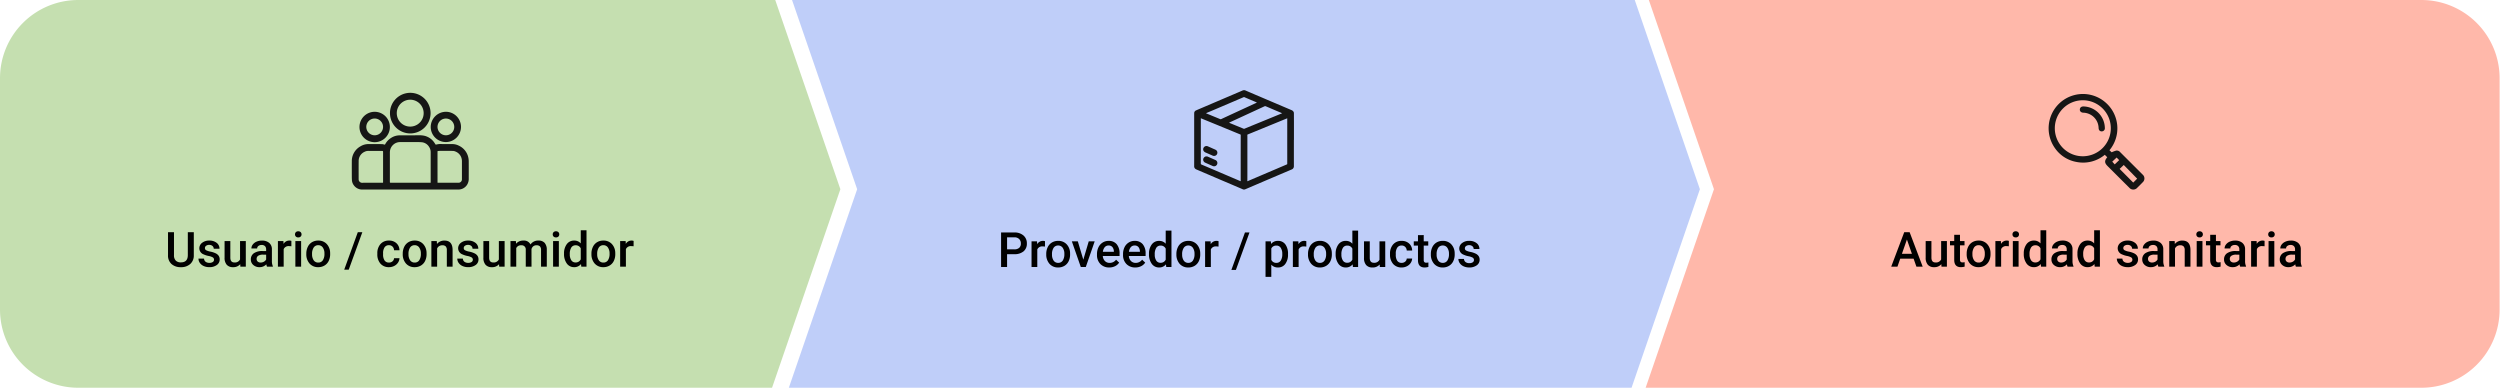 <svg xmlns="http://www.w3.org/2000/svg" xmlns:xlink="http://www.w3.org/1999/xlink" width="1030" height="160" viewBox="0 0 1030 160">
  <defs>
    <clipPath id="clip-path">
      <rect id="Rectángulo_380569" data-name="Rectángulo 380569" width="48.198" height="39.807" fill="none"/>
    </clipPath>
    <clipPath id="clip-path-2">
      <rect id="Rectángulo_380570" data-name="Rectángulo 380570" width="41.104" height="40.952" fill="none"/>
    </clipPath>
    <clipPath id="clip-path-3">
      <rect id="Rectángulo_380571" data-name="Rectángulo 380571" width="39.505" height="39.389" fill="none"/>
    </clipPath>
  </defs>
  <g id="Grupo_1083541" data-name="Grupo 1083541" transform="translate(-285 -11541)">
    <path id="Trazado_838048" data-name="Trazado 838048" d="M505.118,0l26.83,77.956L503.8,159.749H851l28.151-81.794L852.316,0Z" transform="translate(106.202 11541)" fill="#bfcef9"/>
    <path id="Trazado_838049" data-name="Trazado 838049" d="M319.4,0H32.245A32.245,32.245,0,0,0,0,32.244v95.261A32.245,32.245,0,0,0,32.245,159.75H318.081l28.151-81.794Z" transform="translate(285 11541)" fill="#c5dfb0"/>
    <path id="Trazado_838050" data-name="Trazado 838050" d="M1372.391,0H1054.118l26.83,77.956L1052.8,159.75h319.594a32.244,32.244,0,0,0,32.244-32.244V32.244A32.244,32.244,0,0,0,1372.391,0" transform="translate(-89.797 11541)" fill="#ffb8aa"/>
    <path id="Trazado_838713" data-name="Trazado 838713" d="M0,0H1030V160H0Z" transform="translate(285 11541)" fill="none"/>
    <path id="Trazado_838714" data-name="Trazado 838714" d="M11.846-14.219v9.5A4.618,4.618,0,0,1,10.4-1.128,5.508,5.508,0,0,1,6.533.2a5.548,5.548,0,0,1-3.877-1.3A4.64,4.64,0,0,1,1.221-4.727v-9.492H3.682v9.512A3.021,3.021,0,0,0,4.4-2.529a2.819,2.819,0,0,0,2.129.752q2.852,0,2.852-3.008v-9.434Zm8.33,11.348a1.076,1.076,0,0,0-.522-.967,5.557,5.557,0,0,0-1.733-.586A8.911,8.911,0,0,1,15.9-5.068a2.7,2.7,0,0,1-1.777-2.49,2.813,2.813,0,0,1,1.152-2.285,4.556,4.556,0,0,1,2.93-.918,4.74,4.74,0,0,1,3.062.938,2.975,2.975,0,0,1,1.167,2.432H20.059a1.462,1.462,0,0,0-.508-1.138A1.946,1.946,0,0,0,18.2-8.984a2.1,2.1,0,0,0-1.274.361,1.139,1.139,0,0,0-.493.967.962.962,0,0,0,.459.85,6.312,6.312,0,0,0,1.855.61,8.783,8.783,0,0,1,2.192.732,3.1,3.1,0,0,1,1.182,1.021A2.6,2.6,0,0,1,22.51-3a2.753,2.753,0,0,1-1.182,2.31,5.039,5.039,0,0,1-3.1.884,5.464,5.464,0,0,1-2.314-.469,3.809,3.809,0,0,1-1.582-1.289A3.051,3.051,0,0,1,13.77-3.33h2.3a1.672,1.672,0,0,0,.635,1.294,2.467,2.467,0,0,0,1.553.454,2.4,2.4,0,0,0,1.426-.356A1.1,1.1,0,0,0,20.176-2.871Zm10.8,1.836A3.68,3.68,0,0,1,28.008.2a3.28,3.28,0,0,1-2.6-1.006,4.279,4.279,0,0,1-.884-2.91v-6.846h2.373V-3.75q0,2.012,1.67,2.012A2.345,2.345,0,0,0,30.9-2.979v-7.588h2.373V0H31.035ZM42,0a3.662,3.662,0,0,1-.273-.986A3.694,3.694,0,0,1,38.955.2a3.728,3.728,0,0,1-2.6-.908,2.906,2.906,0,0,1-1.006-2.246,3,3,0,0,1,1.255-2.593,6.081,6.081,0,0,1,3.589-.9H41.65v-.693a1.851,1.851,0,0,0-.459-1.313,1.819,1.819,0,0,0-1.4-.493,2.09,2.09,0,0,0-1.328.405,1.254,1.254,0,0,0-.518,1.03H35.576a2.634,2.634,0,0,1,.576-1.626,3.838,3.838,0,0,1,1.567-1.187,5.506,5.506,0,0,1,2.212-.43,4.434,4.434,0,0,1,2.959.933,3.326,3.326,0,0,1,1.133,2.622v4.766a5.4,5.4,0,0,0,.4,2.275V0ZM39.395-1.709a2.7,2.7,0,0,0,1.323-.342,2.284,2.284,0,0,0,.933-.918V-4.961H40.371a3.5,3.5,0,0,0-1.982.459,1.487,1.487,0,0,0-.664,1.3,1.387,1.387,0,0,0,.454,1.089A1.758,1.758,0,0,0,39.395-1.709ZM52.041-8.4a5.872,5.872,0,0,0-.967-.078,2.177,2.177,0,0,0-2.2,1.25V0H46.5V-10.566H48.77l.059,1.182a2.674,2.674,0,0,1,2.383-1.377,2.222,2.222,0,0,1,.84.137ZM56.064,0H53.691V-10.566h2.373Zm-2.52-13.311a1.259,1.259,0,0,1,.347-.908,1.309,1.309,0,0,1,.991-.361,1.326,1.326,0,0,1,1,.361,1.25,1.25,0,0,1,.352.908,1.221,1.221,0,0,1-.352.894,1.336,1.336,0,0,1-1,.356,1.32,1.32,0,0,1-.991-.356A1.23,1.23,0,0,1,53.545-13.311ZM58.2-5.381a6.231,6.231,0,0,1,.615-2.8,4.493,4.493,0,0,1,1.729-1.914,4.87,4.87,0,0,1,2.559-.669,4.615,4.615,0,0,1,3.472,1.377,5.416,5.416,0,0,1,1.44,3.652l.01.557a6.286,6.286,0,0,1-.6,2.793,4.439,4.439,0,0,1-1.719,1.9A4.906,4.906,0,0,1,63.125.2a4.584,4.584,0,0,1-3.579-1.489A5.7,5.7,0,0,1,58.2-5.264Zm2.373.205a4.258,4.258,0,0,0,.674,2.554,2.191,2.191,0,0,0,1.875.923A2.167,2.167,0,0,0,65-2.637a4.7,4.7,0,0,0,.669-2.744,4.2,4.2,0,0,0-.688-2.539,2.2,2.2,0,0,0-1.87-.937,2.178,2.178,0,0,0-1.846.923A4.614,4.614,0,0,0,60.576-5.176Zm15.107,6.4H73.818l5.6-15.439h1.865ZM92.246-1.7a2.146,2.146,0,0,0,1.475-.518A1.768,1.768,0,0,0,94.346-3.5h2.236a3.486,3.486,0,0,1-.615,1.841A4.035,4.035,0,0,1,94.4-.3a4.656,4.656,0,0,1-2.129.5A4.505,4.505,0,0,1,88.76-1.24a5.694,5.694,0,0,1-1.3-3.965v-.244A5.6,5.6,0,0,1,88.75-9.312a4.464,4.464,0,0,1,3.516-1.45,4.341,4.341,0,0,1,3.071,1.1,3.935,3.935,0,0,1,1.245,2.886H94.346a2.173,2.173,0,0,0-.62-1.494,2,2,0,0,0-1.479-.586,2.088,2.088,0,0,0-1.777.835,4.261,4.261,0,0,0-.635,2.534v.381a4.331,4.331,0,0,0,.62,2.563A2.086,2.086,0,0,0,92.246-1.7ZM97.93-5.381a6.231,6.231,0,0,1,.615-2.8,4.493,4.493,0,0,1,1.729-1.914,4.87,4.87,0,0,1,2.559-.669A4.615,4.615,0,0,1,106.3-9.385a5.416,5.416,0,0,1,1.44,3.652l.01.557a6.286,6.286,0,0,1-.6,2.793,4.439,4.439,0,0,1-1.719,1.9A4.906,4.906,0,0,1,102.852.2a4.584,4.584,0,0,1-3.579-1.489,5.7,5.7,0,0,1-1.343-3.97Zm2.373.205a4.258,4.258,0,0,0,.674,2.554,2.191,2.191,0,0,0,1.875.923,2.167,2.167,0,0,0,1.87-.937,4.7,4.7,0,0,0,.669-2.744A4.2,4.2,0,0,0,104.7-7.92a2.2,2.2,0,0,0-1.87-.937,2.178,2.178,0,0,0-1.846.923A4.614,4.614,0,0,0,100.3-5.176Zm11.66-5.391.068,1.221a3.8,3.8,0,0,1,3.076-1.416q3.3,0,3.359,3.779V0h-2.373V-6.846a2.176,2.176,0,0,0-.435-1.489,1.828,1.828,0,0,0-1.421-.483,2.287,2.287,0,0,0-2.139,1.3V0h-2.373V-10.566Zm14.844,7.7a1.076,1.076,0,0,0-.522-.967,5.557,5.557,0,0,0-1.733-.586,8.911,8.911,0,0,1-2.021-.645,2.7,2.7,0,0,1-1.777-2.49A2.813,2.813,0,0,1,121.9-9.844a4.556,4.556,0,0,1,2.93-.918,4.74,4.74,0,0,1,3.062.938,2.975,2.975,0,0,1,1.167,2.432h-2.373a1.462,1.462,0,0,0-.508-1.138,1.946,1.946,0,0,0-1.348-.454,2.1,2.1,0,0,0-1.274.361,1.139,1.139,0,0,0-.493.967.962.962,0,0,0,.459.85,6.312,6.312,0,0,0,1.855.61,8.783,8.783,0,0,1,2.192.732,3.1,3.1,0,0,1,1.182,1.021A2.6,2.6,0,0,1,129.141-3a2.753,2.753,0,0,1-1.182,2.31,5.039,5.039,0,0,1-3.1.884,5.464,5.464,0,0,1-2.314-.469,3.809,3.809,0,0,1-1.582-1.289A3.051,3.051,0,0,1,120.4-3.33h2.3a1.672,1.672,0,0,0,.635,1.294,2.467,2.467,0,0,0,1.553.454,2.4,2.4,0,0,0,1.426-.356A1.1,1.1,0,0,0,126.807-2.871Zm10.8,1.836A3.68,3.68,0,0,1,134.639.2a3.28,3.28,0,0,1-2.6-1.006,4.279,4.279,0,0,1-.884-2.91v-6.846h2.373V-3.75q0,2.012,1.67,2.012a2.345,2.345,0,0,0,2.334-1.24v-7.588H139.9V0h-2.236Zm6.943-9.531.068,1.1a3.8,3.8,0,0,1,3.047-1.3,2.921,2.921,0,0,1,2.9,1.621,3.748,3.748,0,0,1,3.242-1.621,3.294,3.294,0,0,1,2.6.967,4.257,4.257,0,0,1,.874,2.852V0h-2.373V-6.875a2.1,2.1,0,0,0-.439-1.475,1.924,1.924,0,0,0-1.455-.469,1.976,1.976,0,0,0-1.323.435,2.292,2.292,0,0,0-.718,1.138L150.986,0h-2.373V-6.953a1.693,1.693,0,0,0-1.9-1.865,2.089,2.089,0,0,0-2.021,1.162V0h-2.373V-10.566ZM162.246,0h-2.373V-10.566h2.373Zm-2.52-13.311a1.259,1.259,0,0,1,.347-.908,1.309,1.309,0,0,1,.991-.361,1.326,1.326,0,0,1,1,.361,1.25,1.25,0,0,1,.352.908,1.221,1.221,0,0,1-.352.894,1.336,1.336,0,0,1-1,.356,1.32,1.32,0,0,1-.991-.356A1.23,1.23,0,0,1,159.727-13.311Zm4.658,7.949a6.282,6.282,0,0,1,1.133-3.921,3.63,3.63,0,0,1,3.037-1.479A3.449,3.449,0,0,1,171.27-9.59V-15h2.373V0h-2.148l-.117-1.094A3.5,3.5,0,0,1,168.535.2a3.609,3.609,0,0,1-3-1.494A6.512,6.512,0,0,1,164.385-5.361Zm2.373.205a4.4,4.4,0,0,0,.62,2.515,2.012,2.012,0,0,0,1.763.9,2.241,2.241,0,0,0,2.129-1.3V-7.549a2.207,2.207,0,0,0-2.109-1.27,2.027,2.027,0,0,0-1.777.913A4.9,4.9,0,0,0,166.758-5.156Zm8.916-.225a6.231,6.231,0,0,1,.615-2.8,4.493,4.493,0,0,1,1.729-1.914,4.87,4.87,0,0,1,2.559-.669,4.615,4.615,0,0,1,3.472,1.377,5.416,5.416,0,0,1,1.44,3.652l.01.557a6.286,6.286,0,0,1-.6,2.793,4.439,4.439,0,0,1-1.719,1.9A4.906,4.906,0,0,1,180.6.2a4.584,4.584,0,0,1-3.579-1.489,5.7,5.7,0,0,1-1.343-3.97Zm2.373.205a4.258,4.258,0,0,0,.674,2.554A2.191,2.191,0,0,0,180.6-1.7a2.167,2.167,0,0,0,1.87-.937,4.7,4.7,0,0,0,.669-2.744,4.2,4.2,0,0,0-.688-2.539,2.2,2.2,0,0,0-1.87-.937,2.178,2.178,0,0,0-1.846.923A4.614,4.614,0,0,0,178.047-5.176ZM193.037-8.4a5.872,5.872,0,0,0-.967-.078,2.177,2.177,0,0,0-2.2,1.25V0H187.5V-10.566h2.266l.059,1.182a2.674,2.674,0,0,1,2.383-1.377,2.222,2.222,0,0,1,.84.137Z" transform="translate(353 11650.875)"/>
    <path id="Trazado_838715" data-name="Trazado 838715" d="M3.916-5.273V0H1.445V-14.219H6.885a5.5,5.5,0,0,1,3.784,1.242,4.175,4.175,0,0,1,1.4,3.285A4.036,4.036,0,0,1,10.7-6.437,5.766,5.766,0,0,1,6.855-5.273Zm0-1.992H6.885A2.924,2.924,0,0,0,8.9-7.886,2.279,2.279,0,0,0,9.59-9.678a2.459,2.459,0,0,0-.7-1.841,2.71,2.71,0,0,0-1.934-.708H3.916ZM19.531-8.4a5.872,5.872,0,0,0-.967-.078,2.177,2.177,0,0,0-2.2,1.25V0H13.994V-10.566H16.26l.059,1.182A2.674,2.674,0,0,1,18.7-10.762a2.222,2.222,0,0,1,.84.137Zm.523,3.018a6.231,6.231,0,0,1,.615-2.8A4.493,4.493,0,0,1,22.4-10.093a4.87,4.87,0,0,1,2.559-.669,4.615,4.615,0,0,1,3.472,1.377,5.416,5.416,0,0,1,1.44,3.652l.01.557a6.286,6.286,0,0,1-.6,2.793,4.439,4.439,0,0,1-1.719,1.9A4.906,4.906,0,0,1,24.976.2,4.584,4.584,0,0,1,21.4-1.294a5.7,5.7,0,0,1-1.343-3.97Zm2.373.205A4.258,4.258,0,0,0,23.1-2.622a2.191,2.191,0,0,0,1.875.923,2.167,2.167,0,0,0,1.87-.937,4.7,4.7,0,0,0,.669-2.744,4.2,4.2,0,0,0-.688-2.539,2.2,2.2,0,0,0-1.87-.937,2.178,2.178,0,0,0-1.846.923A4.614,4.614,0,0,0,22.427-5.176Zm12.9,2.168,2.236-7.559h2.451L36.35,0H34.289L30.6-10.566h2.461ZM46.018.2a4.91,4.91,0,0,1-3.657-1.421,5.154,5.154,0,0,1-1.4-3.784V-5.3a6.34,6.34,0,0,1,.61-2.827,4.646,4.646,0,0,1,1.714-1.938,4.531,4.531,0,0,1,2.461-.693,4.147,4.147,0,0,1,3.335,1.377,5.823,5.823,0,0,1,1.177,3.9v.957h-6.9a3.173,3.173,0,0,0,.874,2.07,2.624,2.624,0,0,0,1.929.762,3.213,3.213,0,0,0,2.656-1.318L50.09-1.8A4.272,4.272,0,0,1,48.4-.327,5.3,5.3,0,0,1,46.018.2Zm-.283-9.053a2,2,0,0,0-1.577.684,3.543,3.543,0,0,0-.767,1.9h4.521v-.176a2.884,2.884,0,0,0-.635-1.8A1.983,1.983,0,0,0,45.735-8.857ZM56.75.2a4.91,4.91,0,0,1-3.657-1.421,5.154,5.154,0,0,1-1.4-3.784V-5.3A6.34,6.34,0,0,1,52.3-8.13a4.646,4.646,0,0,1,1.714-1.938,4.531,4.531,0,0,1,2.461-.693,4.147,4.147,0,0,1,3.335,1.377,5.823,5.823,0,0,1,1.177,3.9v.957h-6.9a3.173,3.173,0,0,0,.874,2.07,2.624,2.624,0,0,0,1.929.762,3.213,3.213,0,0,0,2.656-1.318L60.823-1.8a4.272,4.272,0,0,1-1.694,1.47A5.3,5.3,0,0,1,56.75.2Zm-.283-9.053a2,2,0,0,0-1.577.684,3.543,3.543,0,0,0-.767,1.9h4.521v-.176a2.884,2.884,0,0,0-.635-1.8A1.983,1.983,0,0,0,56.467-8.857Zm5.918,3.5a6.282,6.282,0,0,1,1.133-3.921,3.63,3.63,0,0,1,3.037-1.479A3.449,3.449,0,0,1,69.27-9.59V-15h2.373V0H69.494l-.117-1.094A3.5,3.5,0,0,1,66.535.2a3.609,3.609,0,0,1-3-1.494A6.512,6.512,0,0,1,62.385-5.361Zm2.373.205a4.4,4.4,0,0,0,.62,2.515,2.012,2.012,0,0,0,1.763.9,2.241,2.241,0,0,0,2.129-1.3V-7.549a2.207,2.207,0,0,0-2.109-1.27,2.027,2.027,0,0,0-1.777.913A4.9,4.9,0,0,0,64.758-5.156Zm8.916-.225a6.231,6.231,0,0,1,.615-2.8,4.493,4.493,0,0,1,1.729-1.914,4.87,4.87,0,0,1,2.559-.669,4.615,4.615,0,0,1,3.472,1.377,5.416,5.416,0,0,1,1.44,3.652l.01.557a6.286,6.286,0,0,1-.6,2.793,4.439,4.439,0,0,1-1.719,1.9A4.906,4.906,0,0,1,78.6.2a4.584,4.584,0,0,1-3.579-1.489,5.7,5.7,0,0,1-1.343-3.97Zm2.373.205a4.258,4.258,0,0,0,.674,2.554A2.191,2.191,0,0,0,78.6-1.7a2.167,2.167,0,0,0,1.87-.937,4.7,4.7,0,0,0,.669-2.744,4.2,4.2,0,0,0-.688-2.539,2.2,2.2,0,0,0-1.87-.937,2.178,2.178,0,0,0-1.846.923A4.614,4.614,0,0,0,76.047-5.176ZM91.037-8.4a5.872,5.872,0,0,0-.967-.078,2.177,2.177,0,0,0-2.2,1.25V0H85.5V-10.566h2.266l.059,1.182a2.674,2.674,0,0,1,2.383-1.377,2.222,2.222,0,0,1,.84.137Zm7.148,9.619H96.321l5.6-15.439h1.865Zm21.475-6.4a6.291,6.291,0,0,1-1.113,3.911A3.565,3.565,0,0,1,115.559.2a3.589,3.589,0,0,1-2.783-1.143v5.01H110.4V-10.566h2.188l.1,1.074a3.486,3.486,0,0,1,2.842-1.27,3.6,3.6,0,0,1,3.032,1.44,6.459,6.459,0,0,1,1.1,4ZM117.3-5.381a4.407,4.407,0,0,0-.63-2.51,2.048,2.048,0,0,0-1.8-.928,2.184,2.184,0,0,0-2.09,1.2V-2.93a2.2,2.2,0,0,0,2.109,1.23,2.045,2.045,0,0,0,1.772-.913A4.851,4.851,0,0,0,117.3-5.381ZM127.2-8.4a5.872,5.872,0,0,0-.967-.078,2.177,2.177,0,0,0-2.2,1.25V0h-2.373V-10.566h2.266l.059,1.182a2.674,2.674,0,0,1,2.383-1.377,2.222,2.222,0,0,1,.84.137Zm.7,3.018a6.231,6.231,0,0,1,.615-2.8,4.493,4.493,0,0,1,1.729-1.914,4.87,4.87,0,0,1,2.559-.669,4.615,4.615,0,0,1,3.472,1.377,5.416,5.416,0,0,1,1.44,3.652l.01.557a6.286,6.286,0,0,1-.6,2.793,4.439,4.439,0,0,1-1.719,1.9A4.906,4.906,0,0,1,132.825.2a4.584,4.584,0,0,1-3.579-1.489,5.7,5.7,0,0,1-1.343-3.97Zm2.373.205a4.258,4.258,0,0,0,.674,2.554,2.191,2.191,0,0,0,1.875.923,2.167,2.167,0,0,0,1.87-.937,4.7,4.7,0,0,0,.669-2.744,4.2,4.2,0,0,0-.688-2.539,2.2,2.2,0,0,0-1.87-.937,2.178,2.178,0,0,0-1.846.923A4.614,4.614,0,0,0,130.276-5.176Zm9.014-.186a6.282,6.282,0,0,1,1.133-3.921,3.63,3.63,0,0,1,3.037-1.479,3.449,3.449,0,0,1,2.715,1.172V-15h2.373V0H146.4l-.117-1.094A3.5,3.5,0,0,1,143.44.2a3.609,3.609,0,0,1-3-1.494A6.512,6.512,0,0,1,139.289-5.361Zm2.373.205a4.4,4.4,0,0,0,.62,2.515,2.012,2.012,0,0,0,1.763.9,2.241,2.241,0,0,0,2.129-1.3V-7.549a2.207,2.207,0,0,0-2.109-1.27,2.027,2.027,0,0,0-1.777.913A4.9,4.9,0,0,0,141.662-5.156Zm15.762,4.121A3.68,3.68,0,0,1,154.455.2a3.28,3.28,0,0,1-2.6-1.006,4.279,4.279,0,0,1-.884-2.91v-6.846h2.373V-3.75q0,2.012,1.67,2.012a2.345,2.345,0,0,0,2.334-1.24v-7.588h2.373V0h-2.236Zm9.053-.664a2.146,2.146,0,0,0,1.475-.518,1.768,1.768,0,0,0,.625-1.279h2.236a3.486,3.486,0,0,1-.615,1.841A4.035,4.035,0,0,1,168.635-.3a4.656,4.656,0,0,1-2.129.5,4.505,4.505,0,0,1-3.516-1.436,5.694,5.694,0,0,1-1.3-3.965v-.244a5.6,5.6,0,0,1,1.289-3.862,4.464,4.464,0,0,1,3.516-1.45,4.341,4.341,0,0,1,3.071,1.1,3.935,3.935,0,0,1,1.245,2.886h-2.236a2.173,2.173,0,0,0-.62-1.494,2,2,0,0,0-1.479-.586,2.088,2.088,0,0,0-1.777.835,4.261,4.261,0,0,0-.635,2.534v.381a4.331,4.331,0,0,0,.62,2.563A2.086,2.086,0,0,0,166.477-1.7Zm9.1-11.436v2.568h1.865v1.758h-1.865v5.9a1.3,1.3,0,0,0,.239.874,1.109,1.109,0,0,0,.854.269,3.656,3.656,0,0,0,.83-.1V-.029A5.845,5.845,0,0,1,175.94.2q-2.734,0-2.734-3.018V-8.809h-1.738v-1.758h1.738v-2.568Zm2.939,7.754a6.231,6.231,0,0,1,.615-2.8,4.493,4.493,0,0,1,1.729-1.914,4.87,4.87,0,0,1,2.559-.669,4.615,4.615,0,0,1,3.472,1.377,5.416,5.416,0,0,1,1.44,3.652l.01.557a6.286,6.286,0,0,1-.6,2.793,4.439,4.439,0,0,1-1.719,1.9A4.906,4.906,0,0,1,183.44.2a4.584,4.584,0,0,1-3.579-1.489,5.7,5.7,0,0,1-1.343-3.97Zm2.373.205a4.258,4.258,0,0,0,.674,2.554,2.191,2.191,0,0,0,1.875.923,2.167,2.167,0,0,0,1.87-.937,4.7,4.7,0,0,0,.669-2.744,4.2,4.2,0,0,0-.688-2.539,2.2,2.2,0,0,0-1.87-.937,2.178,2.178,0,0,0-1.846.923A4.614,4.614,0,0,0,180.891-5.176Zm15.381,2.3a1.076,1.076,0,0,0-.522-.967,5.557,5.557,0,0,0-1.733-.586,8.911,8.911,0,0,1-2.021-.645,2.7,2.7,0,0,1-1.777-2.49,2.813,2.813,0,0,1,1.152-2.285,4.556,4.556,0,0,1,2.93-.918,4.74,4.74,0,0,1,3.062.938,2.975,2.975,0,0,1,1.167,2.432h-2.373a1.462,1.462,0,0,0-.508-1.138,1.946,1.946,0,0,0-1.348-.454,2.1,2.1,0,0,0-1.274.361,1.139,1.139,0,0,0-.493.967.962.962,0,0,0,.459.85,6.312,6.312,0,0,0,1.855.61,8.783,8.783,0,0,1,2.192.732,3.1,3.1,0,0,1,1.182,1.021A2.6,2.6,0,0,1,198.606-3a2.753,2.753,0,0,1-1.182,2.31,5.039,5.039,0,0,1-3.1.884,5.464,5.464,0,0,1-2.314-.469,3.809,3.809,0,0,1-1.582-1.289,3.051,3.051,0,0,1-.566-1.768h2.3a1.672,1.672,0,0,0,.635,1.294,2.467,2.467,0,0,0,1.553.454,2.4,2.4,0,0,0,1.426-.356A1.1,1.1,0,0,0,196.272-2.871Z" transform="translate(696 11651)"/>
    <path id="Trazado_838716" data-name="Trazado 838716" d="M9.4-3.311H3.9L2.744,0H.176L5.547-14.219H7.764L13.145,0H10.566ZM4.59-5.3H8.711L6.65-11.2ZM20.828-1.035A3.68,3.68,0,0,1,17.859.2a3.28,3.28,0,0,1-2.6-1.006,4.279,4.279,0,0,1-.884-2.91v-6.846h2.373V-3.75q0,2.012,1.67,2.012a2.345,2.345,0,0,0,2.334-1.24v-7.588h2.373V0H20.886Zm7.686-12.1v2.568h1.865v1.758H28.513v5.9a1.3,1.3,0,0,0,.239.874,1.109,1.109,0,0,0,.854.269,3.656,3.656,0,0,0,.83-.1V-.029A5.845,5.845,0,0,1,28.875.2Q26.14.2,26.14-2.822V-8.809H24.4v-1.758H26.14v-2.568Zm2.759,7.754a6.231,6.231,0,0,1,.615-2.8,4.493,4.493,0,0,1,1.729-1.914,4.87,4.87,0,0,1,2.559-.669,4.615,4.615,0,0,1,3.472,1.377,5.416,5.416,0,0,1,1.44,3.652l.01.557a6.286,6.286,0,0,1-.6,2.793,4.439,4.439,0,0,1-1.719,1.9A4.906,4.906,0,0,1,36.195.2a4.584,4.584,0,0,1-3.579-1.489,5.7,5.7,0,0,1-1.343-3.97Zm2.373.205a4.258,4.258,0,0,0,.674,2.554,2.191,2.191,0,0,0,1.875.923,2.167,2.167,0,0,0,1.87-.937,4.7,4.7,0,0,0,.669-2.744,4.2,4.2,0,0,0-.688-2.539,2.2,2.2,0,0,0-1.87-.937,2.178,2.178,0,0,0-1.846.923A4.614,4.614,0,0,0,33.646-5.176ZM48.636-8.4a5.872,5.872,0,0,0-.967-.078,2.177,2.177,0,0,0-2.2,1.25V0H43.1V-10.566h2.266l.059,1.182a2.674,2.674,0,0,1,2.383-1.377,2.222,2.222,0,0,1,.84.137ZM52.659,0H50.286V-10.566h2.373ZM50.14-13.311a1.259,1.259,0,0,1,.347-.908,1.309,1.309,0,0,1,.991-.361,1.326,1.326,0,0,1,1,.361,1.25,1.25,0,0,1,.352.908,1.221,1.221,0,0,1-.352.894,1.336,1.336,0,0,1-1,.356,1.32,1.32,0,0,1-.991-.356A1.23,1.23,0,0,1,50.14-13.311ZM54.8-5.361a6.282,6.282,0,0,1,1.133-3.921,3.63,3.63,0,0,1,3.037-1.479A3.449,3.449,0,0,1,61.683-9.59V-15h2.373V0H61.908L61.79-1.094A3.5,3.5,0,0,1,58.949.2a3.609,3.609,0,0,1-3-1.494A6.512,6.512,0,0,1,54.8-5.361Zm2.373.205a4.4,4.4,0,0,0,.62,2.515,2.012,2.012,0,0,0,1.763.9,2.241,2.241,0,0,0,2.129-1.3V-7.549a2.207,2.207,0,0,0-2.109-1.27,2.027,2.027,0,0,0-1.777.913A4.9,4.9,0,0,0,57.171-5.156ZM72.845,0a3.662,3.662,0,0,1-.273-.986A3.694,3.694,0,0,1,69.8.2a3.728,3.728,0,0,1-2.6-.908,2.906,2.906,0,0,1-1.006-2.246,3,3,0,0,1,1.255-2.593,6.081,6.081,0,0,1,3.589-.9h1.455v-.693a1.851,1.851,0,0,0-.459-1.313,1.819,1.819,0,0,0-1.4-.493,2.09,2.09,0,0,0-1.328.405,1.254,1.254,0,0,0-.518,1.03H66.419A2.634,2.634,0,0,1,67-9.146a3.839,3.839,0,0,1,1.567-1.187,5.506,5.506,0,0,1,2.212-.43,4.434,4.434,0,0,1,2.959.933,3.326,3.326,0,0,1,1.133,2.622v4.766a5.4,5.4,0,0,0,.4,2.275V0ZM70.238-1.709a2.7,2.7,0,0,0,1.323-.342,2.284,2.284,0,0,0,.933-.918V-4.961H71.214a3.5,3.5,0,0,0-1.982.459,1.487,1.487,0,0,0-.664,1.3,1.387,1.387,0,0,0,.454,1.089A1.758,1.758,0,0,0,70.238-1.709Zm6.67-3.652A6.282,6.282,0,0,1,78.04-9.282a3.63,3.63,0,0,1,3.037-1.479A3.449,3.449,0,0,1,83.792-9.59V-15h2.373V0H84.017L83.9-1.094A3.5,3.5,0,0,1,81.058.2a3.609,3.609,0,0,1-3-1.494A6.512,6.512,0,0,1,76.908-5.361Zm2.373.205a4.4,4.4,0,0,0,.62,2.515,2.012,2.012,0,0,0,1.763.9,2.241,2.241,0,0,0,2.129-1.3V-7.549a2.207,2.207,0,0,0-2.109-1.27,2.027,2.027,0,0,0-1.777.913A4.9,4.9,0,0,0,79.281-5.156ZM99.544-2.871a1.076,1.076,0,0,0-.522-.967,5.557,5.557,0,0,0-1.733-.586,8.911,8.911,0,0,1-2.021-.645,2.7,2.7,0,0,1-1.777-2.49,2.813,2.813,0,0,1,1.152-2.285,4.556,4.556,0,0,1,2.93-.918,4.74,4.74,0,0,1,3.062.938A2.975,2.975,0,0,1,101.8-7.393H99.427a1.462,1.462,0,0,0-.508-1.138,1.946,1.946,0,0,0-1.348-.454,2.1,2.1,0,0,0-1.274.361,1.139,1.139,0,0,0-.493.967.962.962,0,0,0,.459.85,6.312,6.312,0,0,0,1.855.61,8.783,8.783,0,0,1,2.192.732,3.1,3.1,0,0,1,1.182,1.021A2.6,2.6,0,0,1,101.878-3,2.753,2.753,0,0,1,100.7-.688,5.039,5.039,0,0,1,97.6.2a5.464,5.464,0,0,1-2.314-.469A3.809,3.809,0,0,1,93.7-1.562a3.051,3.051,0,0,1-.566-1.768h2.3a1.672,1.672,0,0,0,.635,1.294,2.467,2.467,0,0,0,1.553.454,2.4,2.4,0,0,0,1.426-.356A1.1,1.1,0,0,0,99.544-2.871ZM110.257,0a3.662,3.662,0,0,1-.273-.986A3.694,3.694,0,0,1,107.21.2a3.728,3.728,0,0,1-2.6-.908,2.906,2.906,0,0,1-1.006-2.246,3,3,0,0,1,1.255-2.593,6.081,6.081,0,0,1,3.589-.9h1.455v-.693a1.851,1.851,0,0,0-.459-1.313,1.819,1.819,0,0,0-1.4-.493,2.09,2.09,0,0,0-1.328.405,1.254,1.254,0,0,0-.518,1.03h-2.373a2.634,2.634,0,0,1,.576-1.626,3.839,3.839,0,0,1,1.567-1.187,5.506,5.506,0,0,1,2.212-.43,4.434,4.434,0,0,1,2.959.933,3.326,3.326,0,0,1,1.133,2.622v4.766a5.4,5.4,0,0,0,.4,2.275V0ZM107.65-1.709a2.7,2.7,0,0,0,1.323-.342,2.284,2.284,0,0,0,.933-.918V-4.961h-1.279a3.5,3.5,0,0,0-1.982.459,1.487,1.487,0,0,0-.664,1.3,1.387,1.387,0,0,0,.454,1.089A1.758,1.758,0,0,0,107.65-1.709Zm9.316-8.857.068,1.221a3.8,3.8,0,0,1,3.076-1.416q3.3,0,3.359,3.779V0H121.1V-6.846a2.176,2.176,0,0,0-.435-1.489,1.828,1.828,0,0,0-1.421-.483,2.287,2.287,0,0,0-2.139,1.3V0H114.73V-10.566ZM128.411,0h-2.373V-10.566h2.373Zm-2.52-13.311a1.259,1.259,0,0,1,.347-.908,1.309,1.309,0,0,1,.991-.361,1.326,1.326,0,0,1,1,.361,1.25,1.25,0,0,1,.352.908,1.221,1.221,0,0,1-.352.894,1.336,1.336,0,0,1-1,.356,1.32,1.32,0,0,1-.991-.356A1.23,1.23,0,0,1,125.892-13.311Zm8.076.176v2.568h1.865v1.758h-1.865v5.9a1.3,1.3,0,0,0,.239.874,1.109,1.109,0,0,0,.854.269,3.656,3.656,0,0,0,.83-.1V-.029A5.845,5.845,0,0,1,134.329.2q-2.734,0-2.734-3.018V-8.809h-1.738v-1.758H131.6v-2.568ZM143.958,0a3.662,3.662,0,0,1-.273-.986A3.694,3.694,0,0,1,140.911.2a3.728,3.728,0,0,1-2.6-.908,2.906,2.906,0,0,1-1.006-2.246,3,3,0,0,1,1.255-2.593,6.081,6.081,0,0,1,3.589-.9h1.455v-.693a1.851,1.851,0,0,0-.459-1.313,1.819,1.819,0,0,0-1.4-.493,2.09,2.09,0,0,0-1.328.405,1.254,1.254,0,0,0-.518,1.03h-2.373a2.634,2.634,0,0,1,.576-1.626,3.838,3.838,0,0,1,1.567-1.187,5.506,5.506,0,0,1,2.212-.43,4.434,4.434,0,0,1,2.959.933,3.326,3.326,0,0,1,1.133,2.622v4.766a5.4,5.4,0,0,0,.4,2.275V0Zm-2.607-1.709a2.7,2.7,0,0,0,1.323-.342,2.284,2.284,0,0,0,.933-.918V-4.961h-1.279a3.5,3.5,0,0,0-1.982.459,1.487,1.487,0,0,0-.664,1.3,1.387,1.387,0,0,0,.454,1.089A1.758,1.758,0,0,0,141.351-1.709ZM154-8.4a5.872,5.872,0,0,0-.967-.078,2.177,2.177,0,0,0-2.2,1.25V0H148.46V-10.566h2.266l.059,1.182a2.674,2.674,0,0,1,2.383-1.377,2.222,2.222,0,0,1,.84.137ZM158.021,0h-2.373V-10.566h2.373ZM155.5-13.311a1.259,1.259,0,0,1,.347-.908,1.309,1.309,0,0,1,.991-.361,1.326,1.326,0,0,1,1,.361,1.25,1.25,0,0,1,.352.908,1.221,1.221,0,0,1-.352.894,1.336,1.336,0,0,1-1,.356,1.32,1.32,0,0,1-.991-.356A1.23,1.23,0,0,1,155.5-13.311ZM166.917,0a3.662,3.662,0,0,1-.273-.986A3.694,3.694,0,0,1,163.87.2a3.728,3.728,0,0,1-2.6-.908,2.906,2.906,0,0,1-1.006-2.246,3,3,0,0,1,1.255-2.593,6.081,6.081,0,0,1,3.589-.9h1.455v-.693a1.851,1.851,0,0,0-.459-1.313,1.819,1.819,0,0,0-1.4-.493,2.09,2.09,0,0,0-1.328.405,1.254,1.254,0,0,0-.518,1.03h-2.373a2.634,2.634,0,0,1,.576-1.626,3.838,3.838,0,0,1,1.567-1.187,5.506,5.506,0,0,1,2.212-.43,4.434,4.434,0,0,1,2.959.933,3.326,3.326,0,0,1,1.133,2.622v4.766a5.4,5.4,0,0,0,.4,2.275V0ZM164.31-1.709a2.7,2.7,0,0,0,1.323-.342,2.284,2.284,0,0,0,.933-.918V-4.961h-1.279A3.5,3.5,0,0,0,163.3-4.5a1.487,1.487,0,0,0-.664,1.3,1.387,1.387,0,0,0,.454,1.089A1.758,1.758,0,0,0,164.31-1.709Z" transform="translate(1064 11650.874)"/>
    <g id="Grupo_1083533" data-name="Grupo 1083533" transform="translate(429.936 11579.295)">
      <g id="Grupo_1083532" data-name="Grupo 1083532" clip-path="url(#clip-path)">
        <path id="Trazado_838085" data-name="Trazado 838085" d="M24.147,133.892H4.456A4.268,4.268,0,0,1,.822,132.1a3.908,3.908,0,0,1-.77-2.177c-.018-.377-.04-.755-.041-1.132,0-2.158-.026-4.315,0-6.473a6.958,6.958,0,0,1,3.6-6.257,6.293,6.293,0,0,1,3.212-.912c1.883-.005,3.767,0,5.65.017a3.571,3.571,0,0,1,.875.183.335.335,0,0,0,.449-.2,6.707,6.707,0,0,1,2.308-2.476,6.5,6.5,0,0,1,3.527-1.115c2.633-.017,5.266-.02,7.9-.026a9.636,9.636,0,0,1,2.236.164,6.913,6.913,0,0,1,3.916,2.413,11.287,11.287,0,0,1,.725,1.062c.1.155.186.249.387.182a7.041,7.041,0,0,1,2.283-.216c1.512,0,3.024-.006,4.536.018a5.915,5.915,0,0,1,2.492.655,6.974,6.974,0,0,1,3.775,4.377,7.589,7.589,0,0,1,.3,2.217c.014,2.281.01,4.563,0,6.844a4.6,4.6,0,0,1-.721,2.732,4.206,4.206,0,0,1-3.595,1.9q-9.864.017-19.729.005Zm8.346-2.8c0-.071.01-.115.01-.159q0-6.179,0-12.357a4.067,4.067,0,0,0-.785-2.469,3.969,3.969,0,0,0-2.8-1.7A16.818,16.818,0,0,0,27,114.334q-3.529-.008-7.058,0a4.126,4.126,0,0,0-2.9,1.122,4.277,4.277,0,0,0-1.151,1.808,4.831,4.831,0,0,0-.2,1.561q0,5.876,0,11.751c0,.5,0,.507.5.508H32.493m-19.6-6.5h0q0-2.992,0-5.983c0-.6-.02-.63-.622-.631-1.838,0-3.675.007-5.513-.006a3.19,3.19,0,0,0-1.394.327,4.137,4.137,0,0,0-2.531,3.956c-.024,2.463-.006,4.927-.006,7.391a1.426,1.426,0,0,0,1.454,1.464c.247,0,.495-.019.742-.019q3.832,0,7.664,0c.173,0,.206-.051.206-.207q-.006-3.148,0-6.3m22.434,6.487c.067.005.1.009.131.009q4.2.01,8.406.018a1.419,1.419,0,0,0,1.517-1.514c0-2.418,0-4.835,0-7.253a4.964,4.964,0,0,0-.1-1.048,4.131,4.131,0,0,0-2.5-3.023,2.889,2.889,0,0,0-1.067-.279c-1.674-.033-3.349-.024-5.023-.024a9.278,9.278,0,0,0-1.014.046c-.359.04-.358.056-.358.408q0,6.2.005,12.395v.264" transform="translate(0 -94.087)" fill="#161615"/>
        <path id="Trazado_838086" data-name="Trazado 838086" d="M100.585,8.5a8.365,8.365,0,1,1,8.425,8.177A8.371,8.371,0,0,1,100.585,8.5m8.381,5.361a5.539,5.539,0,1,0-5.58-5.585,5.522,5.522,0,0,0,5.58,5.585" transform="translate(-84.85 0)" fill="#161615"/>
        <path id="Trazado_838087" data-name="Trazado 838087" d="M32.772,55.882a6.26,6.26,0,1,1-6.127-6.23,6.254,6.254,0,0,1,6.127,6.23m-2.806.029a3.453,3.453,0,1,0-3.527,3.411,3.444,3.444,0,0,0,3.527-3.411" transform="translate(-17.084 -41.883)" fill="#161615"/>
        <path id="Trazado_838088" data-name="Trazado 838088" d="M214.162,49.6A6.238,6.238,0,1,1,207.9,55.78a6.3,6.3,0,0,1,6.262-6.176m3.432,6.232a3.447,3.447,0,1,0-3.443,3.447,3.419,3.419,0,0,0,3.443-3.447" transform="translate(-175.378 -41.844)" fill="#161615"/>
      </g>
    </g>
    <g id="Grupo_1083535" data-name="Grupo 1083535" transform="translate(777 11578.149)">
      <g id="Grupo_1083534" data-name="Grupo 1083534" clip-path="url(#clip-path-2)">
        <path id="Trazado_838089" data-name="Trazado 838089" d="M41.078,20.475c0,3.6-.006,7.2,0,10.8a1.391,1.391,0,0,1-.913,1.4c-1,.431-2,.854-3.007,1.28q-3.473,1.476-6.946,2.953-2.8,1.2-5.6,2.4c-1.2.516-2.4,1.042-3.607,1.543a1.273,1.273,0,0,1-1.052-.042c-.483-.224-.978-.422-1.467-.632q-1.436-.615-2.873-1.229-2.279-.97-4.56-1.938c-1.568-.67-3.133-1.347-4.7-2.017-1.813-.775-3.628-1.545-5.438-2.325a1.844,1.844,0,0,1-.506-.32,1.3,1.3,0,0,1-.411-1.02C.01,28.368,0,25.4,0,22.436Q0,16.181,0,9.925c0-.136.008-.273.008-.409A1.233,1.233,0,0,1,.795,8.327c.923-.415,1.858-.805,2.789-1.2L10.8,4.041l5-2.134C17.15,1.331,18.5.764,19.848.172A1.7,1.7,0,0,1,20.7.006a1.025,1.025,0,0,1,.31.07c1.431.611,2.86,1.23,4.291,1.841q3.43,1.464,6.863,2.922L40,8.175a1.757,1.757,0,0,1,.887.651,1.189,1.189,0,0,1,.2.633c.005,1.174.016,2.349.018,3.523q0,3.746,0,7.492h-.025M38.342,11.6a1.062,1.062,0,0,0-.1.028l-4.305,1.763L23.614,17.619c-.5.2-1,.412-1.5.61a.275.275,0,0,0-.211.33,4.56,4.56,0,0,1,.018.586q0,7.759,0,15.518c0,.9-.007,1.8-.009,2.7a1.624,1.624,0,0,0,.021.178c.151-.072.272-.134.4-.187l6.175-2.635L35.35,31.8c.937-.4,1.872-.8,2.81-1.2a.27.27,0,0,0,.185-.294q-.007-9.254,0-18.507Zm-35.6-.024V11.8q0,9.174-.008,18.347a.487.487,0,0,0,.351.533c1.562.653,3.119,1.318,4.677,1.983q5.285,2.256,10.568,4.514l.816.35a1.688,1.688,0,0,0,.025-.21c0-.463-.01-.925-.01-1.388q0-8.729.014-17.457a.208.208,0,0,0-.157-.22Q17.507,17.634,16,17.01q-3.022-1.243-6.045-2.485c-2.393-.982-4.787-1.961-7.208-2.953M36.22,9.524a1.221,1.221,0,0,0-.139-.088c-.774-.328-1.55-.652-2.323-.981q-2.108-.9-4.213-1.8a.658.658,0,0,0-.577-.005Q25.5,8.253,22.034,9.852l-7.4,3.415c-.078.036-.152.08-.262.138.2.088.361.162.524.229q2.728,1.118,5.455,2.238a.449.449,0,0,0,.381,0q4.172-1.716,8.349-3.421,2.983-1.222,5.964-2.447l1.179-.485M25.856,5.1c-.111-.053-.168-.082-.226-.107q-2.5-1.067-5-2.13a.278.278,0,0,0-.2.005q-1.863.791-3.723,1.591Q12.881,6.09,9.05,7.723C7.683,8.3,6.312,8.877,4.944,9.455c-.017.007-.028.032-.056.067.088.039.161.074.235.1L8.03,10.821c.9.371,1.809.738,2.711,1.112a.442.442,0,0,0,.387-.013q3.544-1.647,7.092-3.286T25.3,5.372c.17-.078.335-.167.552-.276" transform="translate(0.001 0)" fill="#161615"/>
        <path id="Trazado_838090" data-name="Trazado 838090" d="M30.488,165.272a1.341,1.341,0,0,1-.7-.176q-1.369-.613-2.745-1.213a1.622,1.622,0,0,1-.868-.722,1.294,1.294,0,0,1,.186-1.5,1.338,1.338,0,0,1,1.507-.369c.8.344,1.592.7,2.386,1.057.3.132.6.25.888.4a1.333,1.333,0,0,1,.256,2.2,1.227,1.227,0,0,1-.913.318" transform="translate(-22.305 -138.182)" fill="#161615"/>
        <path id="Trazado_838091" data-name="Trazado 838091" d="M30.444,195.156a1.483,1.483,0,0,1-.763-.212c-.974-.432-1.95-.859-2.92-1.3a1.383,1.383,0,0,1-.79-1.324,1.4,1.4,0,0,1,1.019-1.2,1.3,1.3,0,0,1,.886.068c1.034.456,2.071.908,3.1,1.376a1.339,1.339,0,0,1,.4,2.243,1.218,1.218,0,0,1-.936.348" transform="translate(-22.26 -163.796)" fill="#161615"/>
      </g>
    </g>
    <g id="Grupo_1083537" data-name="Grupo 1083537" transform="translate(1129 11579.713)">
      <g id="Grupo_1083536" data-name="Grupo 1083536" clip-path="url(#clip-path-3)">
        <path id="Trazado_838092" data-name="Trazado 838092" d="M25.094,23.191l.912.841a13.108,13.108,0,0,1,1.815-.691,1.8,1.8,0,0,1,1.673.615q4.674,4.661,9.343,9.327a2.088,2.088,0,0,1,.02,3.041c-.749.79-1.528,1.553-2.31,2.312a2.149,2.149,0,0,1-3.278-.01q-4.456-4.427-8.9-8.868c-1.349-1.345-1.389-2.244-.177-3.68l-1.019-1.014A13.952,13.952,0,0,1,11.67,28.039a13.687,13.687,0,0,1-8.94-5.584A14.139,14.139,0,0,1,23.586,3.6a14.1,14.1,0,0,1,1.508,19.592M14.2,25.665A11.536,11.536,0,1,0,2.585,14.185,11.522,11.522,0,0,0,14.2,25.665M36.511,34.9,30.99,29.26l-1.7,1.615,5.6,5.64L36.511,34.9m-8.464-8.712-1.8,1.7,1.021,1.128L29.1,27.259l-1.054-1.076" transform="translate(0 0)" fill="#161615"/>
        <path id="Trazado_838093" data-name="Trazado 838093" d="M102.074,40.124A9.039,9.039,0,0,1,110.8,48.94a1.288,1.288,0,0,1-1.263,1.458c-.786.016-1.277-.51-1.308-1.4a6.469,6.469,0,0,0-6.316-6.3c-.927-.045-1.513-.638-1.412-1.432.094-.747.659-1.158,1.577-1.147" transform="translate(-87.603 -34.98)" fill="#161615"/>
      </g>
    </g>
  </g>
</svg>
